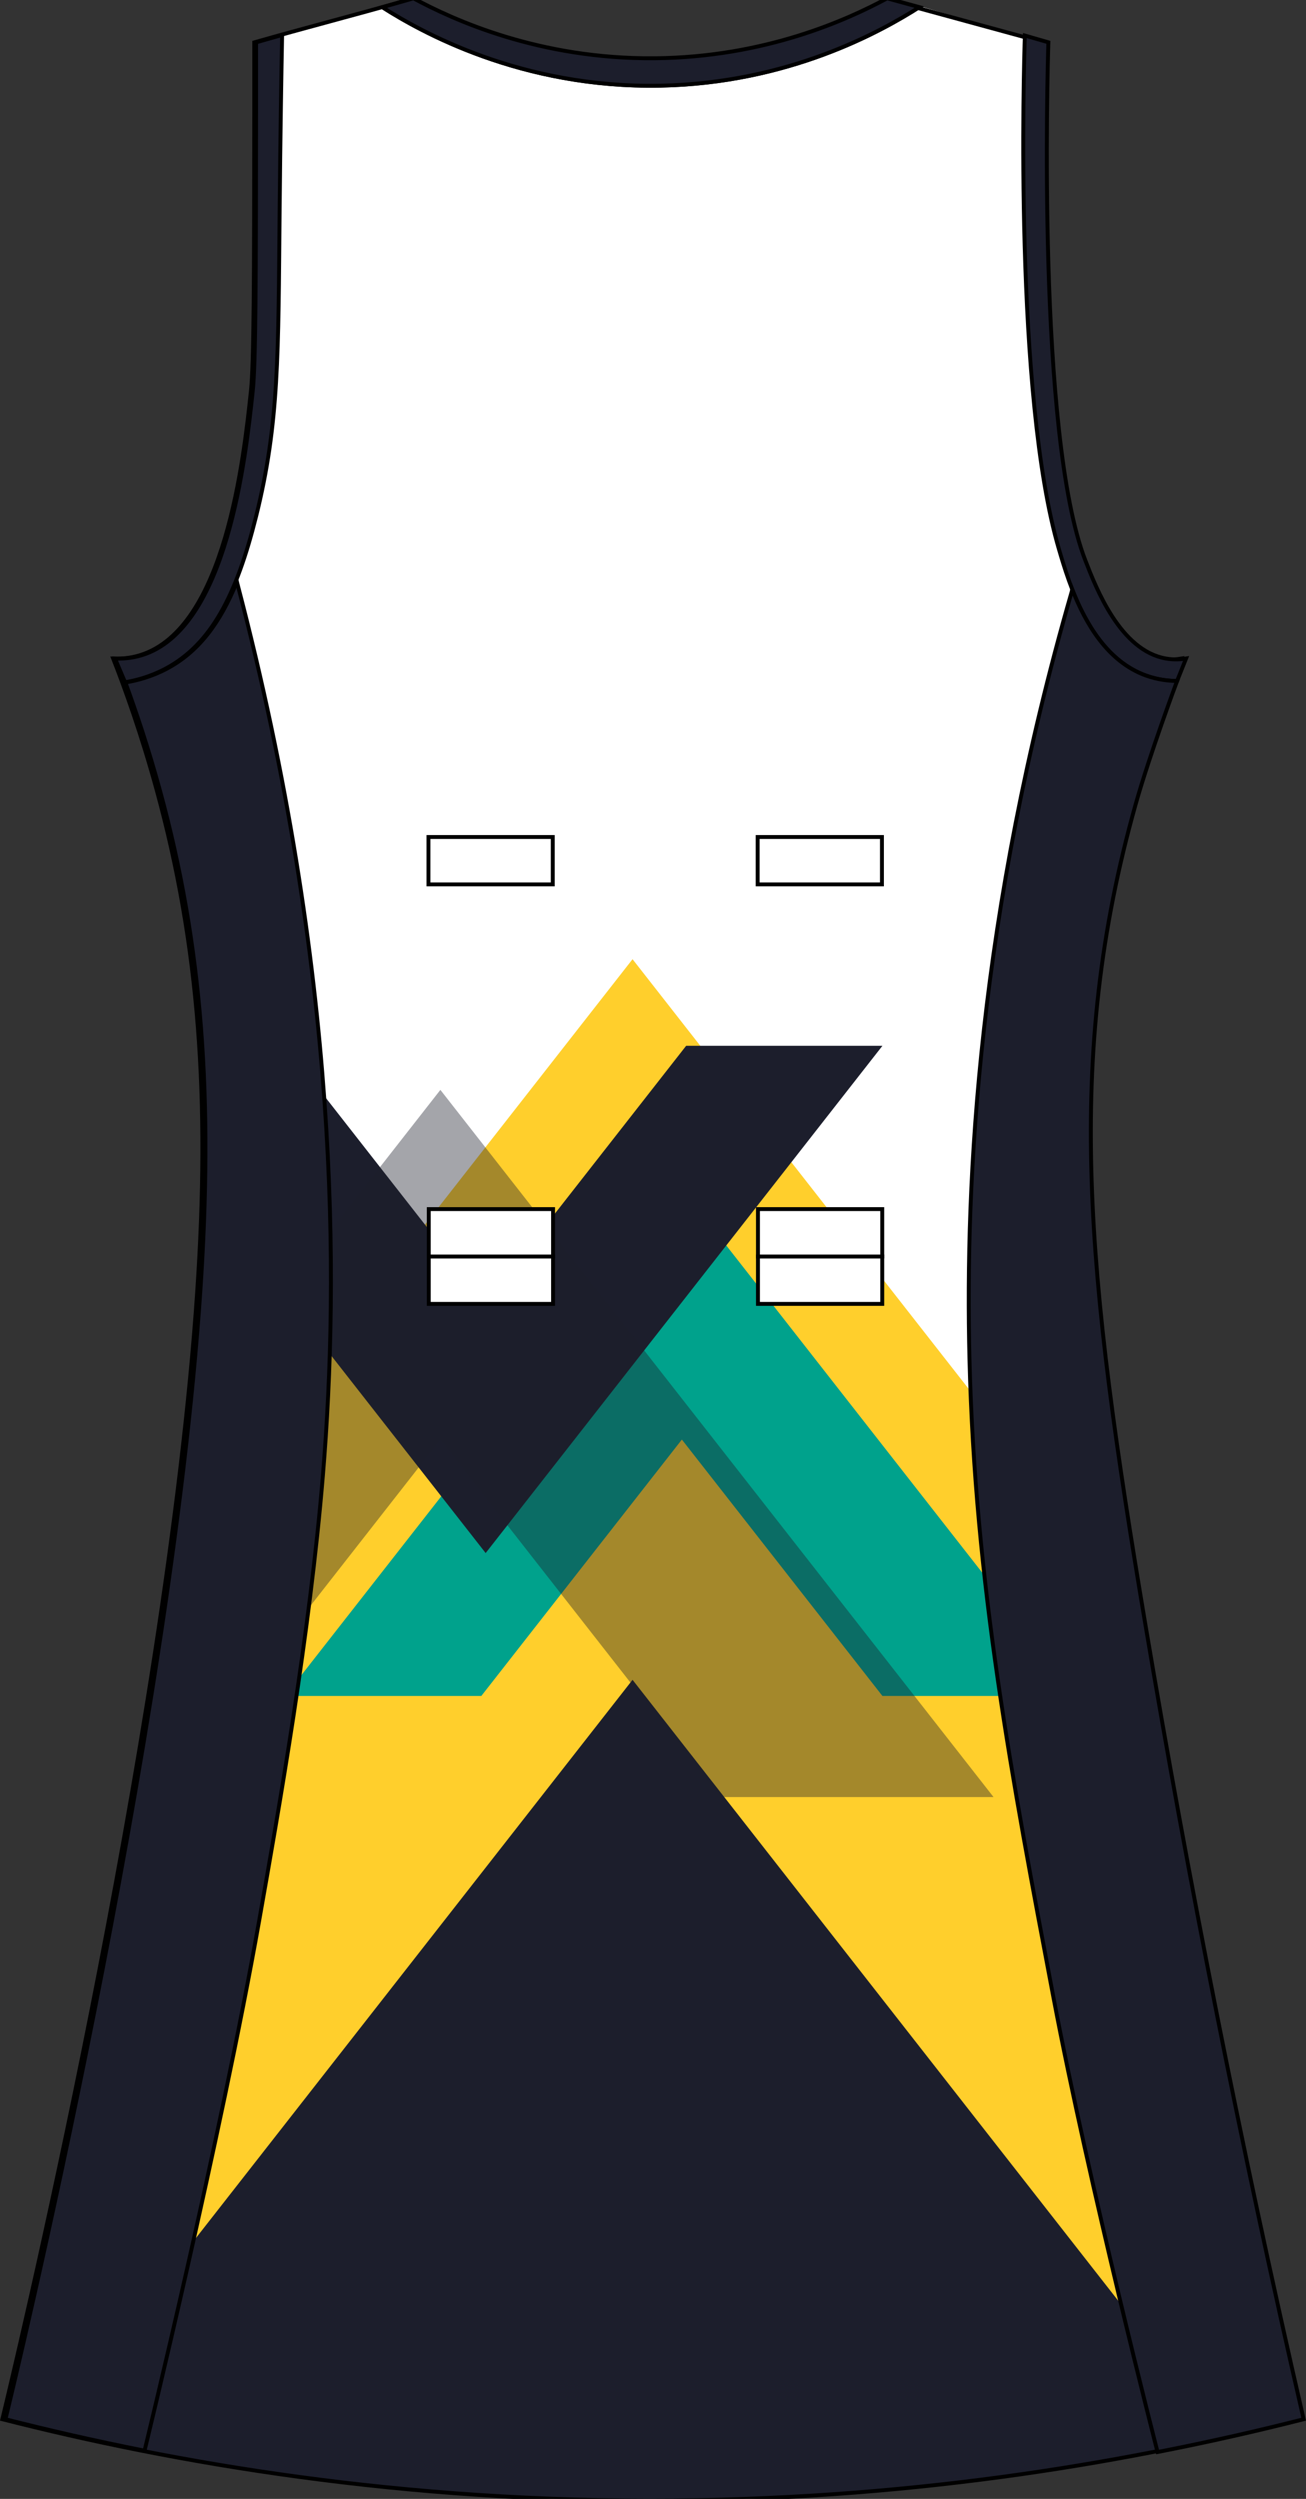 <?xml version="1.0" encoding="utf-8"?>
<!-- Generator: Adobe Illustrator 19.1.0, SVG Export Plug-In . SVG Version: 6.00 Build 0)  -->
<svg version="1.1" id="Layer_1" xmlns="http://www.w3.org/2000/svg" xmlns:xlink="http://www.w3.org/1999/xlink" x="0px" y="0px"
	 viewBox="0 0 335.2 641.14" style="enable-background:new 0 0 335.2 641.14;" xml:space="preserve">
<rect x="0" y="0" width="335.2" height="641.14" fill="#333333" stroke="none"/>
<style type="text/css">
	<![CDATA[
	@font-face{font-family:'codaheavy';src:url('/fonts/coda-heavy-webfont.woff') format('woff')}
	text{font-family:Impact,codaheavy,sans-serif}
	.Number.fill{fill:#000}
	.NumberOutline.stroke{fill:none;stroke:#777;stroke-width:2.5}
	.Colour1.fill{fill:#1C1E2C;}
	.Colour2.fill{fill:#FFCF2C;}
	.Colour3.fill{fill:#00A28C;}
	.Colour4.fill{opacity:0.4;fill:#1C1E2C;}
	.Colour5.fill{fill:#FFFFFF;}
	.NeckAndArmTrim.fill{fill:#1C1E2C;stroke:#000000;stroke-miterlimit:10;}
	.SidePanels.fill{fill:#1C1E2C;stroke:#000000;stroke-miterlimit:10;}
	.st0{opacity:0.4;fill:none;}
	.st1{fill:#FFFFFF;}
	.st2{fill:none;stroke:#000000;stroke-miterlimit:10;}
	.st4{fill:#FFFFFF;stroke:#000000;}
	]]>
</style>
<path class="Colour5 fill" d="M229.7-0.2c13.82,3.76,24.82,7.53,38.64,11.29c-0.2,6.16-2.96,100.82,9.5,132.87
	c2.79,7.17,9,23.14,20.73,25.18c2.22,0.39,4.09,0.18,5.18,0c-3.61,8.71-8.48,21.51-12.95,37.34
	c-18.41,65.16-12.72,120.49,2.59,211.02c10.89,64.37,24.22,132.25,40.59,203.21c-41.42,10.53-96.11,20.26-160.64,20.84
	c-70.12,0.63-129.15-9.76-172.73-20.84c1.82-7.43,42.34-174.58,50.09-289.18c3.36-49.62,0.53-88.74-10.36-128.52
	c-3.92-14.33-8.13-25.95-11.23-33.87c1.63,0.07,4.12-0.01,6.91-0.87c21.99-6.76,26.69-50.79,28.5-67.74
	c0.78-7.34,0.82-29.02,0.86-72.08c0.01-7.33,0-13.37,0-17.37C78.62,7.32,91.86,3.56,105.1-0.2c10.77,5.56,32.98,15.21,62.58,15.15
	C196.97,14.88,218.95,5.35,229.7-0.2z"/>
<path class="Colour2 fill" d="M43.56,397.93C29.42,501.61,2.09,614.62,0.6,620.69c9.71,2.47,20.18,4.91,31.38,7.2l130.38-166.63
	l131.62,168.21c14.2-2.73,27.39-5.72,39.42-8.78c-16.35-70.98-29.65-138.88-40.52-203.28c-0.33-1.93-0.64-3.83-0.96-5.73
	L162.35,246.1L43.56,397.93z"/>
<g>
	<path class="st0" d="M41.41,413.13c-1.54,10.51-3.2,21.05-4.94,31.51h52.3l73.59-94.05l73.59,94.05h61.64
		c-1.01-5.71-1.99-11.38-2.96-17.04L162.35,258.55L41.41,413.13z"/>
</g>
<path class="Colour1 fill" d="M173.03,641.54c54.98-0.49,102.78-7.66,141.31-16.3L162.35,430.99L11.77,623.44
	C53.99,633.43,108.85,642.12,173.03,641.54z"/>

<polygon class="Colour3 fill" points="73.18,435.13 123.54,435.13 175.01,369.35 226.48,435.13 276.85,435.13 175.01,304.98 "/>
<path class="Colour1 fill" d="M176.11,268.32l-51.47,65.78l-51.47-65.78H51.1c0.77,11.85,1,24.12,0.71,37.06l72.84,93.09l101.84-130.15
	H176.11z"/>
<path class="Colour4 fill" d="M41.29,461.07l71.75-91.7l71.75,91.7H255L113.03,279.63l-65.21,83.34c-3.36,31.67-8.49,65.59-14.15,98.1H41.29z
	"/>
<path class="st2" d="M228.42,0.1c13.79,3.76,25.66,7,39.45,10.77c-0.2,6.16-2.96,100.85,9.48,132.91
	c2.78,7.17,8.98,23.15,20.69,25.19c2.21,0.39,4.09,0.18,5.17,0c-3.6,8.71-8.47,21.51-12.93,37.35
	c-18.38,65.18-12.7,120.54,2.59,211.1c10.87,64.39,24.18,132.3,40.52,203.28c-41.35,10.53-95.94,20.27-160.36,20.85
	c-70,0.63-128.92-9.77-172.43-20.85c1.82-7.43,42.27-174.64,50.01-289.28c3.35-49.63,0.53-88.77-10.35-128.57
	c-3.92-14.34-8.11-25.96-11.21-33.88c1.63,0.07,4.11-0.01,6.9-0.87c21.95-6.76,26.65-50.8,28.45-67.76
	c0.78-7.35,0.82-29.03,0.86-72.1c0.01-7.33,0-13.37,0-17.37C78.48,7.1,90.88,3.91,104.1,0.15"/>
<path class="st2" d="M234.58,1.45"/>
<path class="st2" d="M99.53,1.45"/>
<path class="st2" d="M98.13,1.85c9.78,6.23,35.6,20.83,71.39,20.13c32.89-0.64,56.56-13.85,66.44-20.15"/>
<path class="NeckAndArmTrim fill" d="M32.1,175.05c2.63-0.44,6.36-1.36,10.35-3.47c11.75-6.23,18.24-18.86,23.28-39.09
	c5.95-23.9,5.69-41.68,6.04-78.18c0.19-20.28,0.47-36.38,0.64-45.34l-6.68,1.9c0,4,0.01,10.04,0,17.37
	c-0.04,43.07-0.08,64.76-0.86,72.1c-1.81,16.96-6.5,61-28.45,67.76c-2.79,0.86-5.27,0.93-6.9,0.87L32.1,175.05z"/>
<path class="NeckAndArmTrim fill" d="M302.11,174.72c-1.84-0.01-4.77-0.22-8.03-1.41c-14.29-5.19-19.66-23.43-22.31-32.46
	c-11.52-39.2-8.98-124.25-8.73-131.73l6.04,1.74c-0.2,6.16-2.96,100.85,9.48,132.91c2.78,7.17,8.98,23.15,20.69,25.19
	c2.21,0.39,4.09,0.18,5.17,0L302.11,174.72z"/>
<path class="NeckAndArmTrim fill" d="M98.13,1.85c9.78,6.23,35.6,20.83,71.39,20.13c32.89-0.64,56.56-13.85,66.44-20.15l-8.27-2.26
	c-10.15,5.48-31.3,15.13-59.67,15.38c-29.63,0.26-51.7-9.88-61.9-15.38L98.13,1.85z"/>
<g>
	<rect x="109.97" y="214.75" class="st4" width="31.9" height="12.16"/>
	<rect x="194.46" y="214.75" class="st4" width="31.9" height="12.16"/>
	<rect x="194.54" y="322.38" class="st4" width="31.9" height="12.16"/>
	<rect x="110.05" y="322.38" class="st4" width="31.9" height="12.16"/>
	<rect x="110.05" y="310.22" class="st4" width="31.9" height="12.16"/>
	<rect x="194.54" y="310.22" class="st4" width="31.9" height="12.16"/>
</g>
<path class="SidePanels fill" d="M301.81,174.71c-1.85-0.03-4.64-0.28-7.73-1.4c-9.87-3.58-15.48-13.39-18.88-22.09l-0.17,0.72
	c-23.91,82.72-27.33,150.88-26.21,196.53c1.42,58.03,10.88,107.82,21.55,163.97c9.2,48.44,26.73,116.68,26.73,116.68
	c13.48-2.63,26-5.5,37.5-8.42c-16.35-70.98-29.65-138.88-40.52-203.28c-15.28-90.56-20.96-145.91-2.59-211.1
	c3.54-12.57,10.6-31.55,10.62-31.6L301.81,174.71z"/>
<path class="SidePanels fill" d="M32.44,175.05c2.63-0.44,6.36-1.36,10.35-3.47c8.08-4.28,13.67-11.59,18.02-22.32l0.18,0.72
	c26.04,99.49,26.1,177.68,21.89,228.53C79.5,419.43,71.57,464.23,66.5,492.9c-9.88,55.82-29.4,135.87-29.4,135.87
	c-12.83-2.54-24.75-5.28-35.7-8.07c1.82-7.43,42.27-174.64,50.01-289.28c3.35-49.63,0.53-88.77-10.35-128.57
	c-3.01-11.02-6.19-20.43-8.9-27.8L32.44,175.05z"/>
<g id="BBodyLogos"></g>
</svg>
